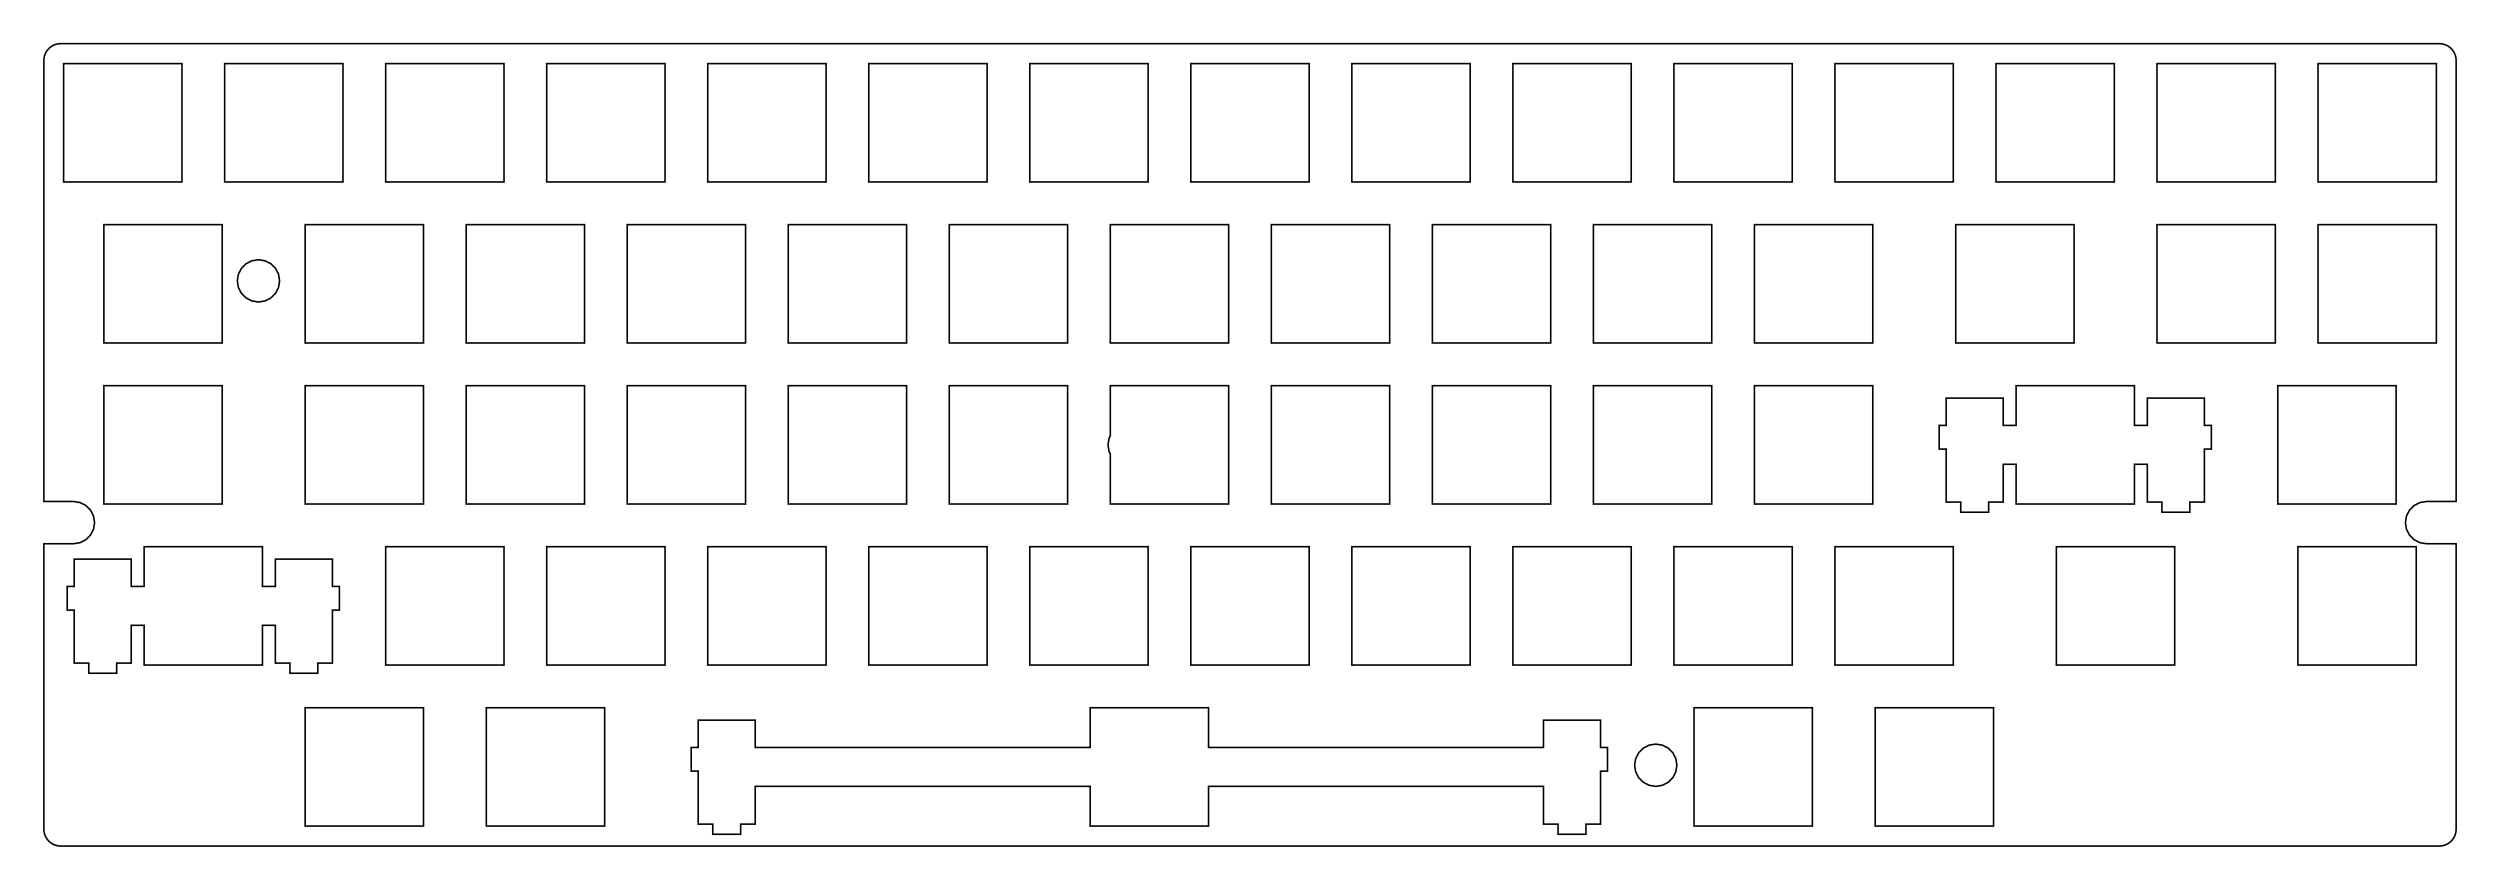 <?xml version="1.0"?>
<!-- Generated by SVGo -->
<svg width="295.752mm" height="105.252mm"
     viewBox="0.000 0.000 295.752 105.252"
     xmlns="http://www.w3.org/2000/svg" 
     xmlns:xlink="http://www.w3.org/1999/xlink">
<polygon points="288.564,5.163 288.720,5.169 288.876,5.187 289.030,5.218 289.183,5.260 289.329,5.315 289.471,5.380 289.608,5.457 289.739,5.544 289.862,5.642 289.978,5.748 290.084,5.864 290.183,5.987 290.269,6.118 290.346,6.255 290.411,6.397 290.466,6.544 290.508,6.696 290.539,6.850 290.558,7.006 290.564,7.163 290.564,59.326 287.063,59.326 286.290,59.448 285.594,59.803 285.041,60.356 284.686,61.053 284.564,61.825 284.686,62.599 285.041,63.295 285.594,63.849 286.290,64.204 287.063,64.326 290.564,64.326 290.564,98.090 290.558,98.245 290.539,98.401 290.508,98.555 290.466,98.707 290.411,98.855 290.346,98.996 290.269,99.133 290.183,99.264 290.084,99.388 289.978,99.504 289.862,99.609 289.739,99.707 289.608,99.794 289.471,99.871 289.329,99.936 289.183,99.992 289.030,100.034 288.876,100.064 288.720,100.082 288.564,100.088 7.189,100.090 7.032,100.082 6.876,100.064 6.722,100.034 6.570,99.992 6.423,99.936 6.281,99.871 6.144,99.794 6.013,99.707 5.890,99.609 5.774,99.504 5.668,99.388 5.570,99.264 5.483,99.133 5.406,98.996 5.341,98.855 5.286,98.707 5.244,98.555 5.213,98.401 5.195,98.245 5.188,98.090 5.188,64.326 8.689,64.326 9.462,64.204 10.158,63.849 10.711,63.295 11.066,62.599 11.189,61.826 11.066,61.053 10.711,60.356 10.158,59.803 9.462,59.448 8.690,59.326 5.188,59.326 5.189,7.163 5.195,7.006 5.213,6.850 5.244,6.696 5.286,6.544 5.341,6.397 5.406,6.255 5.483,6.118 5.570,5.987 5.668,5.864 5.774,5.748 5.890,5.642 6.013,5.544 6.144,5.457 6.281,5.380 6.423,5.315 6.570,5.260 6.722,5.218 6.876,5.187 7.032,5.169 7.189,5.162" style="fill:none;stroke-width:0.05mm;stroke:black"/>
<polygon points="128.970,83.725 128.970,88.425 89.345,88.425 89.345,85.195 82.595,85.195 82.595,88.425 81.770,88.425 81.770,91.225 82.595,91.225 82.595,97.495 84.320,97.495 84.320,98.695 87.620,98.695 87.620,97.495 89.345,97.495 89.345,93.025 128.970,93.025 128.970,97.725 142.970,97.725 142.970,93.025 182.595,93.025 182.595,97.495 184.320,97.495 184.320,98.695 187.620,98.695 187.620,97.495 189.345,97.495 189.345,91.225 190.169,91.225 190.169,88.425 189.345,88.425 189.345,85.195 182.595,85.195 182.595,88.425 142.970,88.425 142.970,83.725" style="fill:none;stroke-width:0.05mm;stroke:black"/>
<polygon points="221.839,83.725 221.839,97.725 235.839,97.725 235.839,83.725" style="fill:none;stroke-width:0.05mm;stroke:black"/>
<polygon points="200.406,83.725 200.406,97.725 214.406,97.725 214.406,83.725" style="fill:none;stroke-width:0.05mm;stroke:black"/>
<polygon points="57.532,83.725 57.532,97.725 71.532,97.725 71.532,83.725" style="fill:none;stroke-width:0.05mm;stroke:black"/>
<polygon points="36.100,83.725 36.100,97.725 50.100,97.725 50.100,83.725" style="fill:none;stroke-width:0.05mm;stroke:black"/>
<polygon points="195.103,88.148 194.406,88.504 193.853,89.056 193.499,89.754 193.376,90.526 193.499,91.299 193.853,91.995 194.406,92.549 195.103,92.903 195.876,93.026 196.649,92.903 197.346,92.549 197.899,91.995 198.254,91.299 198.376,90.526 198.254,89.754 197.899,89.056 197.346,88.504 196.649,88.148 195.876,88.026" style="fill:none;stroke-width:0.05mm;stroke:black"/>
<polygon points="17.050,64.675 17.050,69.376 15.526,69.376 15.526,66.145 8.776,66.145 8.776,69.376 7.951,69.376 7.951,72.175 8.776,72.175 8.776,78.445 10.501,78.445 10.501,79.645 13.801,79.645 13.801,78.445 15.526,78.445 15.526,73.975 17.050,73.975 17.050,78.675 31.050,78.675 31.050,73.975 32.576,73.975 32.576,78.445 34.300,78.445 34.300,79.645 37.600,79.645 37.600,78.445 39.326,78.445 39.326,72.175 40.151,72.175 40.151,69.376 39.326,69.376 39.326,66.145 32.576,66.145 32.576,69.376 31.050,69.376 31.050,64.675" style="fill:none;stroke-width:0.05mm;stroke:black"/>
<polygon points="271.844,64.675 271.844,78.675 285.844,78.675 285.844,64.675" style="fill:none;stroke-width:0.05mm;stroke:black"/>
<polygon points="243.269,64.675 243.269,78.675 257.269,78.675 257.269,64.675" style="fill:none;stroke-width:0.05mm;stroke:black"/>
<polygon points="217.076,64.675 217.076,78.675 231.076,78.675 231.076,64.675" style="fill:none;stroke-width:0.05mm;stroke:black"/>
<polygon points="198.025,64.675 198.025,78.675 212.025,78.675 212.025,64.675" style="fill:none;stroke-width:0.05mm;stroke:black"/>
<polygon points="178.976,64.675 178.976,78.675 192.976,78.675 192.976,64.675" style="fill:none;stroke-width:0.05mm;stroke:black"/>
<polygon points="159.925,64.675 159.925,78.675 173.925,78.675 173.925,64.675" style="fill:none;stroke-width:0.05mm;stroke:black"/>
<polygon points="140.876,64.675 140.876,78.675 154.876,78.675 154.876,64.675" style="fill:none;stroke-width:0.05mm;stroke:black"/>
<polygon points="121.826,64.675 121.826,78.675 135.826,78.675 135.826,64.675" style="fill:none;stroke-width:0.05mm;stroke:black"/>
<polygon points="102.776,64.675 102.776,78.675 116.776,78.675 116.776,64.675" style="fill:none;stroke-width:0.05mm;stroke:black"/>
<polygon points="83.726,64.675 83.726,78.675 97.726,78.675 97.726,64.675" style="fill:none;stroke-width:0.05mm;stroke:black"/>
<polygon points="64.675,64.675 64.675,78.675 78.675,78.675 78.675,64.675" style="fill:none;stroke-width:0.05mm;stroke:black"/>
<polygon points="45.626,64.675 45.626,78.675 59.626,78.675 59.626,64.675" style="fill:none;stroke-width:0.05mm;stroke:black"/>
<polygon points="238.507,45.626 238.507,50.325 236.982,50.325 236.982,47.096 230.232,47.096 230.232,50.325 229.406,50.325 229.406,53.126 230.232,53.126 230.232,59.395 231.957,59.395 231.957,60.596 235.257,60.596 235.257,59.395 236.982,59.395 236.982,54.925 238.507,54.925 238.507,59.626 252.507,59.626 252.507,54.925 254.031,54.925 254.031,59.395 255.757,59.395 255.757,60.596 259.056,60.596 259.056,59.395 260.781,59.395 260.781,53.126 261.606,53.126 261.606,50.325 260.781,50.325 260.781,47.096 254.031,47.096 254.031,50.325 252.507,50.325 252.507,45.626" style="fill:none;stroke-width:0.05mm;stroke:black"/>
<polygon points="269.463,45.626 269.463,59.626 283.463,59.626 283.463,45.626" style="fill:none;stroke-width:0.05mm;stroke:black"/>
<polygon points="207.550,45.626 207.550,59.626 221.550,59.626 221.550,45.626" style="fill:none;stroke-width:0.05mm;stroke:black"/>
<polygon points="188.501,45.626 188.501,59.626 202.501,59.626 202.501,45.626" style="fill:none;stroke-width:0.05mm;stroke:black"/>
<polygon points="169.451,45.626 169.451,59.626 183.451,59.626 183.451,45.626" style="fill:none;stroke-width:0.05mm;stroke:black"/>
<polygon points="150.400,45.626 150.400,59.626 164.400,59.626 164.400,45.626" style="fill:none;stroke-width:0.05mm;stroke:black"/>
<polygon points="131.351,45.626 131.351,51.556 131.197,51.853 131.077,52.627 131.197,53.398 131.351,53.697 131.351,59.626 145.351,59.626 145.351,45.626" style="fill:none;stroke-width:0.05mm;stroke:black"/>
<polygon points="112.300,45.626 112.300,59.626 126.300,59.626 126.300,45.626" style="fill:none;stroke-width:0.05mm;stroke:black"/>
<polygon points="93.251,45.626 93.251,59.626 107.251,59.626 107.251,45.626" style="fill:none;stroke-width:0.05mm;stroke:black"/>
<polygon points="74.201,45.626 74.201,59.626 88.201,59.626 88.201,45.626" style="fill:none;stroke-width:0.05mm;stroke:black"/>
<polygon points="55.151,45.626 55.151,59.626 69.151,59.626 69.151,45.626" style="fill:none;stroke-width:0.05mm;stroke:black"/>
<polygon points="36.100,45.626 36.100,59.626 50.100,59.626 50.100,45.626" style="fill:none;stroke-width:0.05mm;stroke:black"/>
<polygon points="12.289,45.626 12.289,59.626 26.289,59.626 26.289,45.626" style="fill:none;stroke-width:0.05mm;stroke:black"/>
<polygon points="274.225,26.575 274.225,40.575 288.225,40.575 288.225,26.575" style="fill:none;stroke-width:0.05mm;stroke:black"/>
<polygon points="255.175,26.575 255.175,40.575 269.175,40.575 269.175,26.575" style="fill:none;stroke-width:0.05mm;stroke:black"/>
<polygon points="231.364,26.575 231.364,40.575 245.364,40.575 245.364,26.575" style="fill:none;stroke-width:0.05mm;stroke:black"/>
<polygon points="207.550,26.575 207.550,40.575 221.550,40.575 221.550,26.575" style="fill:none;stroke-width:0.05mm;stroke:black"/>
<polygon points="188.501,26.575 188.501,40.575 202.501,40.575 202.501,26.575" style="fill:none;stroke-width:0.05mm;stroke:black"/>
<polygon points="169.451,26.575 169.451,40.575 183.451,40.575 183.451,26.575" style="fill:none;stroke-width:0.05mm;stroke:black"/>
<polygon points="150.400,26.575 150.400,40.575 164.400,40.575 164.400,26.575" style="fill:none;stroke-width:0.05mm;stroke:black"/>
<polygon points="131.351,26.575 131.351,40.575 145.351,40.575 145.351,26.575" style="fill:none;stroke-width:0.05mm;stroke:black"/>
<polygon points="112.300,26.575 112.300,40.575 126.300,40.575 126.300,26.575" style="fill:none;stroke-width:0.05mm;stroke:black"/>
<polygon points="93.251,26.575 93.251,40.575 107.251,40.575 107.251,26.575" style="fill:none;stroke-width:0.05mm;stroke:black"/>
<polygon points="74.201,26.575 74.201,40.575 88.201,40.575 88.201,26.575" style="fill:none;stroke-width:0.05mm;stroke:black"/>
<polygon points="55.151,26.575 55.151,40.575 69.151,40.575 69.151,26.575" style="fill:none;stroke-width:0.05mm;stroke:black"/>
<polygon points="36.100,26.575 36.100,40.575 50.100,40.575 50.100,26.575" style="fill:none;stroke-width:0.05mm;stroke:black"/>
<polygon points="12.289,26.575 12.289,40.575 26.289,40.575 26.289,26.575" style="fill:none;stroke-width:0.05mm;stroke:black"/>
<polygon points="29.803,30.848 29.107,31.203 28.553,31.756 28.199,32.453 28.077,33.227 28.199,33.998 28.553,34.695 29.107,35.248 29.803,35.603 30.577,35.727 31.349,35.603 32.046,35.248 32.597,34.695 32.954,33.998 33.076,33.227 32.954,32.453 32.597,31.756 32.046,31.203 31.349,30.848 30.577,30.726" style="fill:none;stroke-width:0.05mm;stroke:black"/>
<polygon points="274.225,7.525 274.225,21.525 288.225,21.525 288.225,7.525" style="fill:none;stroke-width:0.05mm;stroke:black"/>
<polygon points="255.175,7.525 255.175,21.525 269.175,21.525 269.175,7.525" style="fill:none;stroke-width:0.05mm;stroke:black"/>
<polygon points="236.126,7.525 236.126,21.525 250.126,21.525 250.126,7.525" style="fill:none;stroke-width:0.05mm;stroke:black"/>
<polygon points="217.076,7.525 217.076,21.525 231.076,21.525 231.076,7.525" style="fill:none;stroke-width:0.05mm;stroke:black"/>
<polygon points="198.025,7.525 198.025,21.525 212.025,21.525 212.025,7.525" style="fill:none;stroke-width:0.05mm;stroke:black"/>
<polygon points="178.976,7.525 178.976,21.525 192.976,21.525 192.976,7.525" style="fill:none;stroke-width:0.05mm;stroke:black"/>
<polygon points="159.925,7.525 159.925,21.525 173.925,21.525 173.925,7.525" style="fill:none;stroke-width:0.05mm;stroke:black"/>
<polygon points="140.876,7.525 140.876,21.525 154.876,21.525 154.876,7.525" style="fill:none;stroke-width:0.05mm;stroke:black"/>
<polygon points="121.826,7.525 121.826,21.525 135.826,21.525 135.826,7.525" style="fill:none;stroke-width:0.05mm;stroke:black"/>
<polygon points="102.776,7.525 102.776,21.525 116.776,21.525 116.776,7.525" style="fill:none;stroke-width:0.05mm;stroke:black"/>
<polygon points="83.726,7.525 83.726,21.525 97.726,21.525 97.726,7.525" style="fill:none;stroke-width:0.05mm;stroke:black"/>
<polygon points="64.675,7.525 64.675,21.525 78.675,21.525 78.675,7.525" style="fill:none;stroke-width:0.05mm;stroke:black"/>
<polygon points="45.626,7.525 45.626,21.525 59.626,21.525 59.626,7.525" style="fill:none;stroke-width:0.05mm;stroke:black"/>
<polygon points="26.576,7.525 26.576,21.525 40.576,21.525 40.576,7.525" style="fill:none;stroke-width:0.05mm;stroke:black"/>
<polygon points="7.526,7.525 7.526,21.525 21.526,21.525 21.526,7.525" style="fill:none;stroke-width:0.05mm;stroke:black"/>
</svg>
